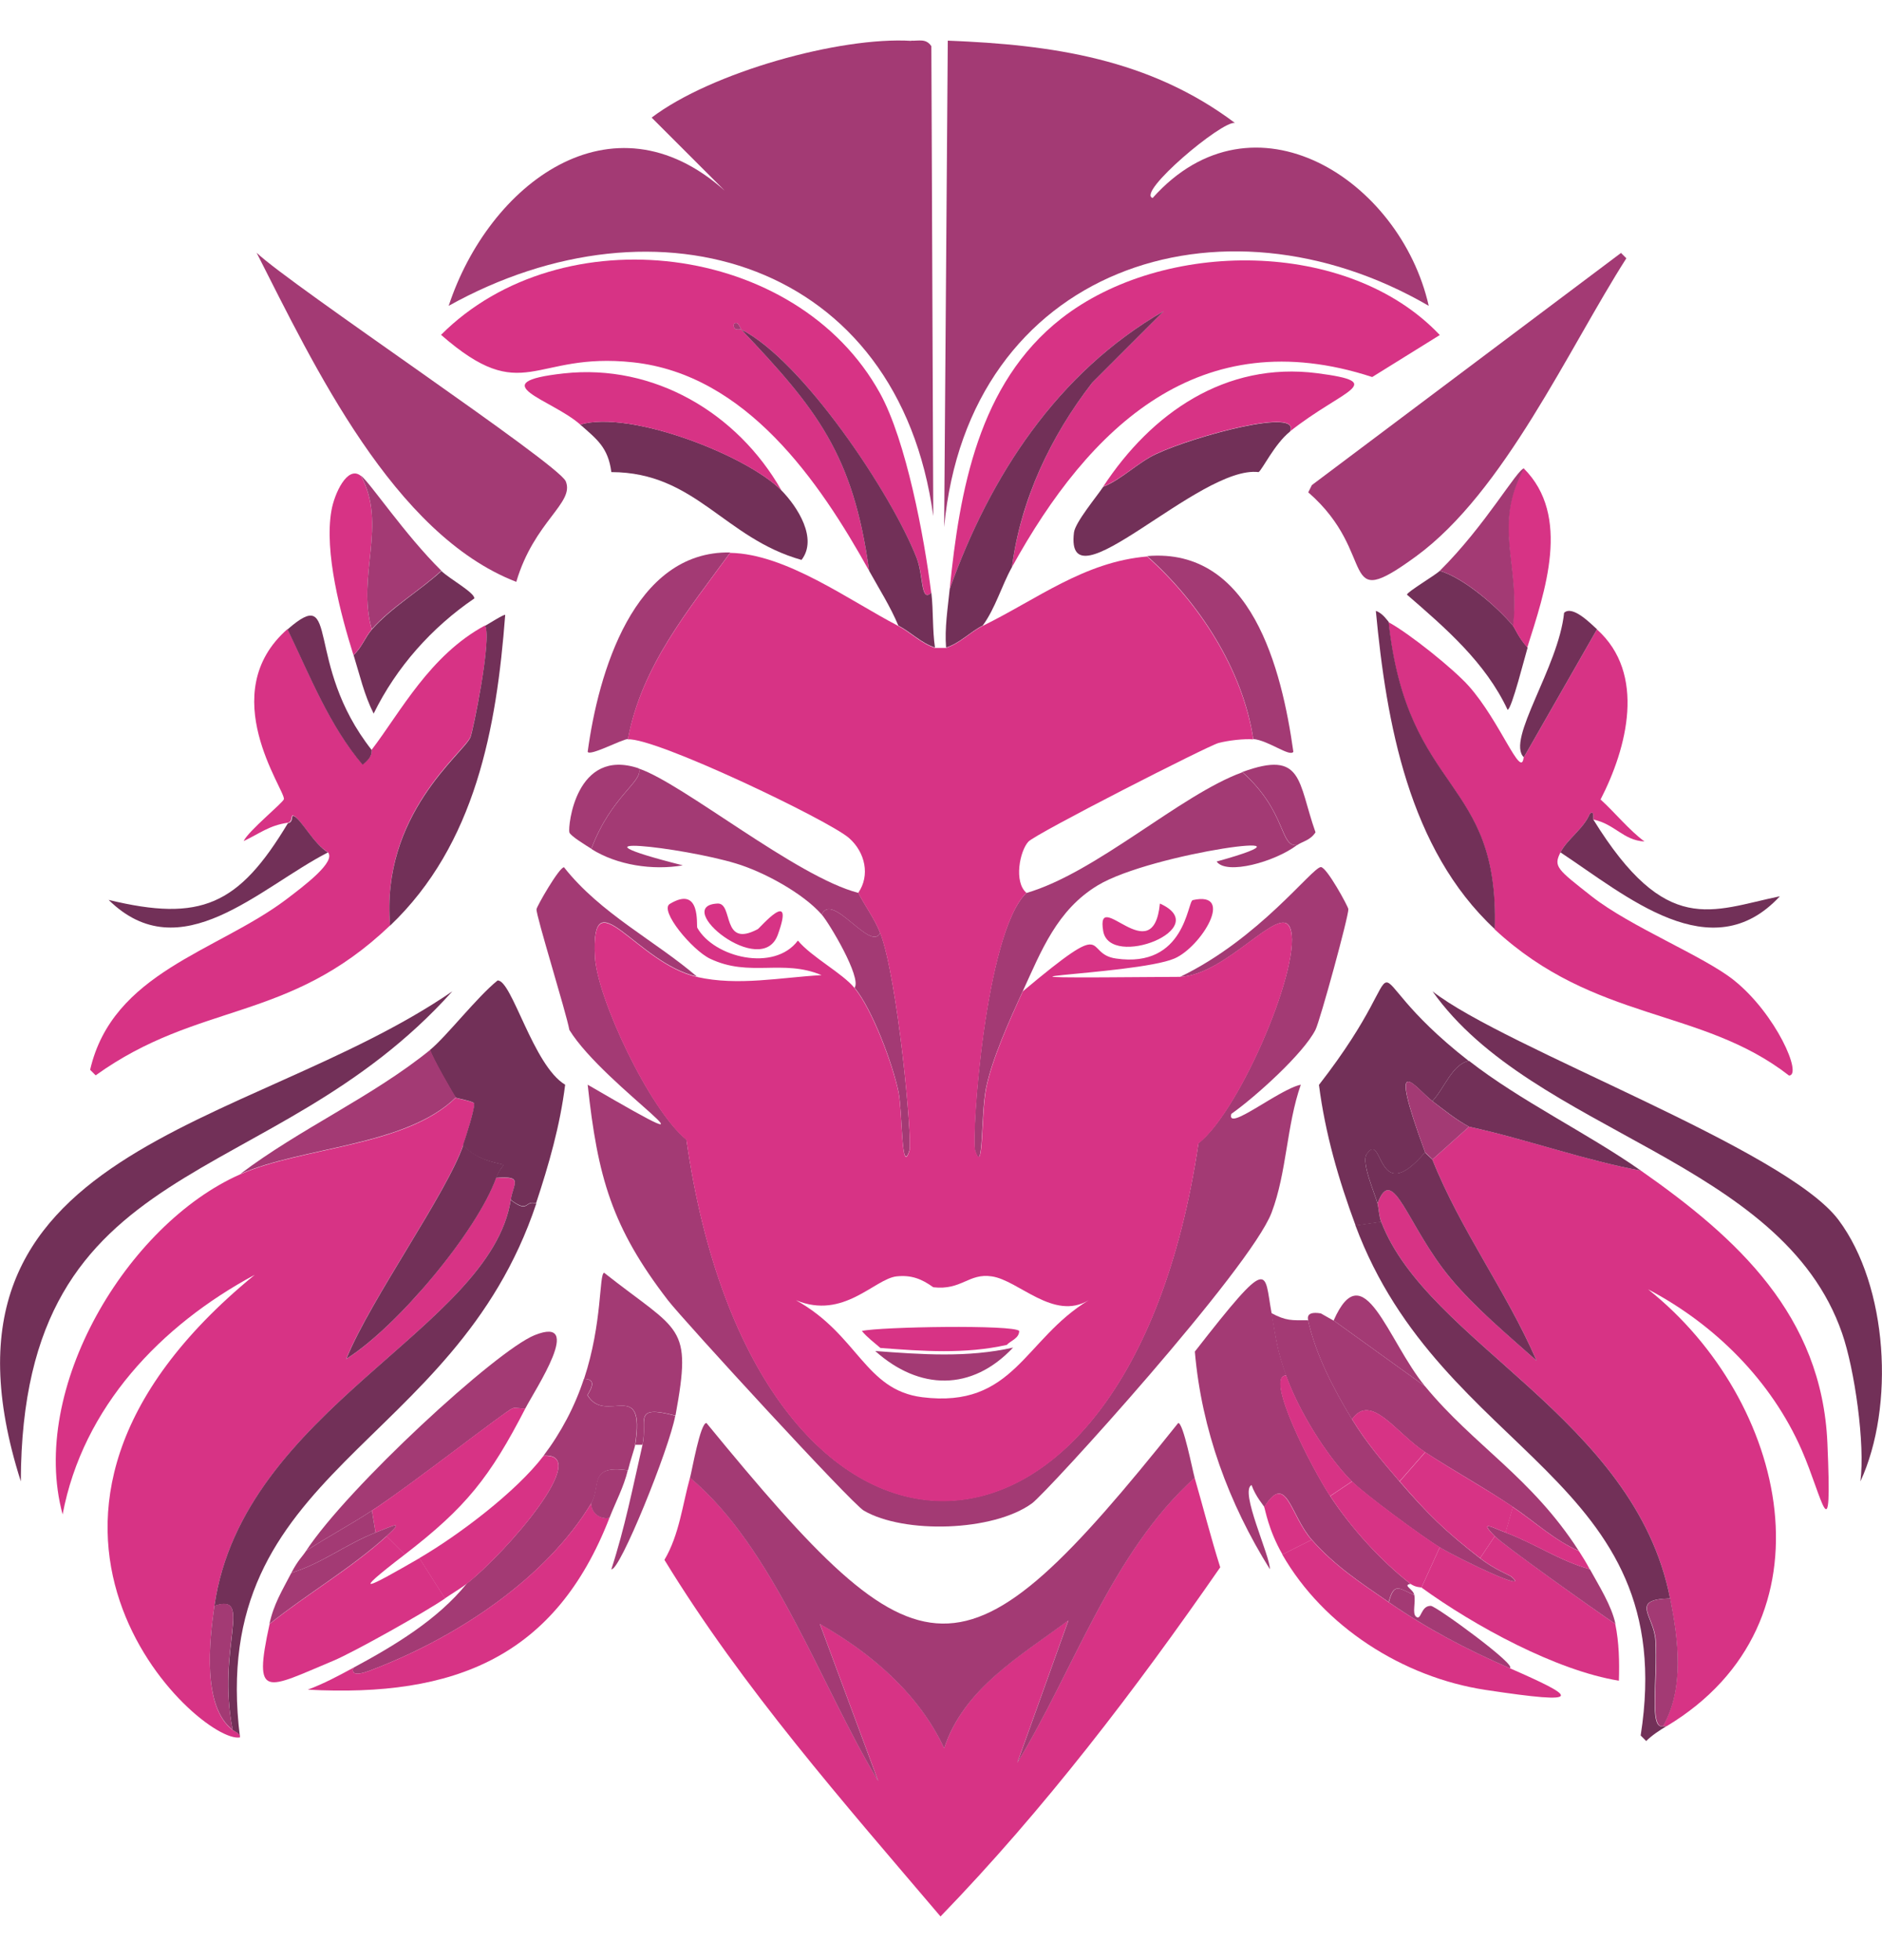 <?xml version="1.0" encoding="UTF-8"?>
<svg xmlns="http://www.w3.org/2000/svg" version="1.1" viewBox="0 0 985.7 1026.9">
  <defs>
    <style>
      .cls-1 {
        fill: #8f9195;
      }

      .cls-2 {
        fill: #d73385;
      }

      .cls-3 {
        fill: #723058;
      }

      .cls-4 {
        fill: #a33a74;
      }
    </style>
  </defs>
  <!-- Generator: Adobe Illustrator 28.7.1, SVG Export Plug-In . SVG Version: 1.2.0 Build 142)  -->
  <g>
    <g id="Calque_1">
      <g id="Calque_1-2" data-name="Calque_1">
        <path class="cls-2" d="M798.1,396.7l38.3-67c25.9,23.2,15.8,62.1,1.9,89.1,7.5,6.8,15,16.1,23,22-11.2-.6-15.4-9.1-26.8-11.5-.2,0,.7-5.5-1.9-2.9-3,7.5-11.8,13.2-15.3,20.1-3.8,7.5-1.7,8.8,16.3,23,20.3,16,59.1,31.5,74.7,44.1,21.9,17.6,35.9,49.7,28.7,49.8-46-35.8-101.6-27.8-154.2-76.6,2.6-80.2-45.7-69.8-55.6-160.9,10.9,5.9,34.1,24.5,42.1,33.5,16.5,18.6,27.4,49.1,28.7,37.4h0Z"/>
        <path class="cls-2" d="M204.3,484.8c-53.5,51.1-100,39.6-154.2,78.5l-2.9-2.9c11.8-51.1,66.3-61.9,102.5-89.1,9.9-7.5,26.5-20,22-24.9-7.7-4.5-14.3-17.9-18.2-19.2-1.3-.4,0,3.4-2.9,3.8-9.6,1.4-14.4,5.5-23,9.6,2.5-5.4,20.8-20.2,21.1-22,.7-4.8-36.6-55.4,1.9-89.1,11.7,24.3,21.7,50.2,39.3,70.9,5.9-4.4,4.5-7.3,4.8-7.7,15-19.6,30.4-49.5,59.4-65.1,3.7,6.6-6.4,55.4-7.7,58.4-3.7,8.5-47,40.4-42.1,98.6v.2Z"/>
        <path class="cls-3" d="M974.4,776c2.5-19.5-3-58.6-9.6-77.6-31.5-91.1-162-104.8-214.5-179.1,38.1,29.8,184.7,82.5,212.6,119.7,26,34.7,29.6,97.8,11.5,137h0Z"/>
        <path class="cls-3" d="M236.9,519.3c-95.6,106.7-225.5,82.3-226,256.7-56.2-176.4,118.7-183,226-256.7Z"/>
        <path class="cls-3" d="M834.5,429.3c38.2,61.8,61.9,47.6,97.7,40.2-35.8,38.7-80.4-.2-114.9-23,3.5-6.9,12.3-12.6,15.3-20.1,2.6-2.6,1.7,2.8,1.9,2.9Z"/>
        <path class="cls-3" d="M171.8,446.5c-36,18.5-77.3,61.9-114.9,24.9,48.3,11.7,68.1,2.8,93.9-40.2,3-.4,1.6-4.3,2.9-3.8,3.9,1.3,10.5,14.7,18.2,19.2h0Z"/>
        <path class="cls-3" d="M727.3,325.8c9.9,91.1,58.1,80.7,55.6,160.9-45.1-41.9-56.8-108.2-62.3-166.7,3.7,1.2,6.3,5.5,6.7,5.7h0Z"/>
        <path class="cls-3" d="M204.3,484.8c-4.9-58.3,38.5-90.1,42.1-98.6,1.3-3,11.3-51.8,7.7-58.4,1.6-.9,10-6.2,10.5-5.7-4.5,59.4-15.6,120.2-60.3,162.8h0Z"/>
        <path class="cls-3" d="M836.4,329.7l-38.3,67c-9.4-9.2,18.2-47.1,21.1-75.7,4.4-4.1,13.9,5.6,17.2,8.6h0Z"/>
        <path class="cls-3" d="M194.7,392.9c-.3.4,1.1,3.2-4.8,7.7-17.5-20.6-27.6-46.6-39.3-70.9,28-24.5,8.1,17.5,44.1,63.2h0Z"/>
        <g>
          <path class="cls-2" d="M242.6,599.8c-8.7,25.5-48.5,80.7-61.3,112.1,26.5-16.6,68.3-66.6,78.5-94.8,14.5-1.2,9.1,2.7,7.7,11.5-10.7,67.7-140.2,109.2-155.2,212.6-2.7,18.7-6.4,53,9.6,65.1,1.1.8,4,1.5,3.8,3.8-21.1,4-149.4-113.7,7.7-242.3-49.1,26.4-90,69.2-100.6,125.5-17.9-65.9,33.9-152,92.9-178.1,32.7-14.5,86.9-14.5,113-40.2.3.4,8.2,1.7,9.6,2.9.9,1.7-4.6,18.6-5.7,22h0Z"/>
          <path class="cls-2" d="M769.4,590.2c30,6.5,61.7,17.9,90,23,50.6,35.4,94.8,75.9,97.7,142.7,2.6,60.1-2.4,29-13.4,3.8-15.9-36.4-45.5-65.9-80.5-84.3,72.9,57.9,100.4,174.4,9.6,228.9h-1.9c11.4-19.9,8.1-45.5,3.8-67-18.5-94.5-127-133.8-151.3-197.3-1.2-3.1-1.3-7.3-1.9-9.6,8-21.7,15.5,11.8,38.3,39.3,12.8,15.4,30.1,29.7,45,43.1-15.9-36.6-39.7-68-54.6-105.4l19.2-17.2h0Z"/>
          <path class="cls-4" d="M496.4,21.3c54.9,2.1,105.8,9.6,150.4,43.1-6.8-1.3-51.8,36.7-43.1,39.3,52.8-59.1,129.7-9.5,144.6,56.5-108.9-63.3-241.2-19.8-253.8,115.9l1.9-254.8h0Z"/>
          <path class="cls-4" d="M477.3,21.3c4,.2,7.7-1.3,10.5,2.9l1,246.1c-18.3-133.6-144.5-171-253.8-110.1,20.9-63.5,85.3-113.3,144.6-60.3l-38.3-38.3c31.2-23.7,98.6-42.5,136-40.2h0Z"/>
          <path class="cls-2" d="M625.7,774.1c4.5,15.6,8.5,31.4,13.4,46.9-44.5,64.2-92.1,126.7-146.5,182.9-50.9-59.9-103.7-119.8-144.6-186.8,7.8-13.2,9.4-28.7,13.4-43.1,44.1,36.9,68.6,109.3,98.6,159l-30.6-82.4c27,15.4,51.9,36.6,65.1,65.1,10.4-31.5,40.1-48.4,65.1-67l-26.8,74.7c29.9-49.3,49.5-110.1,92.9-149.4h0Z"/>
          <path class="cls-2" d="M487.8,310.5c-5.6,5.4-4-9-7.7-18.2-13.2-33.6-59.7-103.5-91.9-119.7-.2-.1-1.7-5.1-3.8-2.9-.7,4.2,3.5,2.5,3.8,2.9,39.6,41.5,58.7,65.5,67,126.4-26.1-47-64.4-102.8-123.6-109.2-52.8-5.7-57,23.7-100.6-14.4,62.9-63.1,186.2-48.7,229.9,30.6,13.7,24.8,23.2,75.5,26.8,104.4h.1Z"/>
          <path class="cls-2" d="M530,297.1c4.7-35.4,20.3-68.7,42.1-96.7l37.4-37.4c-55.6,32-90.9,86.2-112.1,145.6,5.2-51.6,15-107.7,58.4-141.7,53.4-41.8,150.3-42.2,198.3,8.6l-35.4,22c-90.3-29.5-148.1,25.9-188.7,99.6h0Z"/>
          <path class="cls-4" d="M625.7,774.1c-43.4,39.3-63,100.1-92.9,149.4l26.8-74.7c-25,18.6-54.8,35.6-65.1,67-13.3-28.6-38.2-49.8-65.1-65.1l30.6,82.4c-30-49.7-54.5-122.1-98.6-159,1.1-4.1,5.4-28.8,8.6-28.7,113.4,138.3,133.7,141.9,247.1,0,2.7,0,7.5,24.9,8.6,28.7h0Z"/>
          <path class="cls-4" d="M666,687.9c2.5,13.6,2.6,18.4,7.7,32.6-11.7,0,13.4,48.6,23,63.2,10.8,16.5,26.5,33.9,42.1,46-4.4.7,1.3,2.6,1.9,5.7-7.5-2.8-10.5-7.3-13.4,3.8-14.8-10.2-28.1-18.9-40.2-32.6-11.4-12.9-13.2-35.8-24.9-17.2-.3-.6-4.7-5.7-6.7-11.5-6.4,3.1,9.8,37.2,9.6,44.1-21.5-34.4-35.8-73.1-39.3-114,40.2-51.6,36.1-42.3,40.2-20.1h0Z"/>
          <path class="cls-3" d="M723.4,640c24.3,63.5,132.8,102.8,151.3,197.3-21.5.5-8.4,9.1-7.7,22,1.2,20.7-3.4,46.3,3.8,45h1.9c-3.5,2.1-7.5,4.7-10.5,7.7l-2.9-2.9c21.3-136.1-104.1-145.6-149.4-267.2l13.4-1.9h0Z"/>
          <path class="cls-3" d="M280.9,630.4c-43,129.3-173,138.3-155.2,279.7,0-2.3-2.7-3-3.8-3.8-8.6-43.1,11.1-72-9.6-65.1,14.9-103.4,144.5-144.9,155.2-212.6,9.8,7.5,7.2-.2,13.4,1.9h0Z"/>
          <path class="cls-3" d="M769.4,555.7c-8.9,1.8-12.7,14.2-19.2,21.1-8.5-6.5-24.6-29.6-3.8,26.8-25.7,30.2-21.8-11.9-30.6,1-3,4.4,4.4,21,5.7,25.9.6,2.3.7,6.4,1.9,9.6l-13.4,1.9c-8.9-24-15.9-48.1-19.2-73.7,57.1-73.4,10.7-65.5,78.5-12.5h0Z"/>
          <path class="cls-3" d="M280.9,630.4c-6.2-2.1-3.6,5.5-13.4-1.9,1.4-8.8,6.8-12.7-7.7-11.5,1.5-4.3,4-6.4,3.8-6.7-.7-1-13.5-1.5-21.1-10.5,1.2-3.5,6.7-20.3,5.7-22-1.4-1.2-9.3-2.5-9.6-2.9-.9-1.1-12.6-21.3-13.4-24.9,8.4-6.8,24.5-27.6,35.4-36.4,7.5-.4,18.6,44.6,35.4,54.6-2.7,21.6-8.5,41.7-15.3,62.3h.2Z"/>
          <path class="cls-4" d="M332.7,756.8c-.2,1.5-2.6,8.3-3.8,13.4-20.9-3.1-13.9,8.6-19.2,17.2-23.8,39.4-69.6,69.5-112.1,86.2-4.3,1.7-14.4,6.1-12.5,0,21.2-11.4,44.1-25.1,59.4-44.1,20.5-16.1,66.2-68.7,40.2-67,9.1-12,16.4-25.8,21.1-40.2,8.4,0,1.6,8.1,1.9,8.6,9.3,15.7,30.5-9.8,24.9,25.9h.1Z"/>
          <path class="cls-2" d="M846,850.7c2,9.7,2.2,19.8,1.9,29.7-32.8-5.3-75.7-28.7-103.4-48.8l9.6-21.1c11.1,6.6,48.4,24.5,37.4,15.3-.7-.6-8.9-3.8-16.3-9.6l7.7-11.5c4.7,4.7,51.3,38,63.2,46h-.1Z"/>
          <path class="cls-4" d="M698.5,691.7l47.9,34.5c25.6,31.1,55.7,47.6,80.5,86.2-12.6-5.4-23.2-15.4-34.5-23-14.9-10.1-31-18.9-46-28.7-15.4-10.1-28.3-31.4-38.3-17.2-9.8-16.2-18.7-33.2-23-51.7.4,0-2.3-5.3,6.7-3.8l6.7,3.8h0Z"/>
          <path class="cls-2" d="M212,814.3c-30.2,23.2-18.6,17.1,7.7,1.9l13.4,21.1c-10.1,7-47.7,28.1-58.4,32.6-35.4,14.8-42.3,21-33.5-19.2,19.6-15.7,42.8-29.1,61.3-46l9.6,9.6h0Z"/>
          <path class="cls-2" d="M319.2,795.1c-28.3,72.9-81.1,94.1-158,90,8.3-3.1,16.2-7.3,23.9-11.5-1.9,6.1,8.2,1.7,12.5,0,42.5-16.7,88.2-46.8,112.1-86.2,0,5.4,5,8.6,9.6,7.7h-.1Z"/>
          <path class="cls-3" d="M409.3,256.9c8.5,8.7,19.1,25.3,10.5,36.4-40.6-11.4-55.5-45.9-99.6-46-1.7-13-7.6-17.2-16.3-24.9,26.2-7.8,87.6,16.3,105.4,34.5Z"/>
          <path class="cls-4" d="M275.2,737.7c-2.3.3-5.4-.5-6.7,0-4.2,1.7-52,39.4-73.7,53.6-11.1,7.3-23.3,13.8-34.5,21.1,21.6-33,99.4-104.8,119.7-113,26.4-10.6.4,28.2-4.8,38.3h0Z"/>
          <path class="cls-3" d="M675.5,226.2c-7.8,6.2-14.5,20-16.3,21.1-31-3.8-101.8,72.9-96.7,31.6.7-5.4,12.1-19,15.3-23.9,9.8-3.9,18.2-12.8,27.8-17.2,19.8-9.3,76.9-24.8,69.9-11.5h0Z"/>
          <path class="cls-3" d="M530,297.1c-5.4,9.7-8.6,21.4-15.3,30.6-6.5,3.2-12,9.3-19.2,11.5-.8-10.3.9-20.5,1.9-30.6,21.1-59.3,56.5-113.6,112.1-145.6l-37.4,37.4c-21.8,28.1-37.5,61.3-42.1,96.7h0Z"/>
          <path class="cls-2" d="M687,806.6c12.1,13.7,25.4,22.4,40.2,32.6,20.7,14.2,40.2,24.4,63.2,34.5,34.9,15.3,41.5,19.7-12.5,11.5-43.2-6.6-84.7-33.2-106.3-70.9l15.3-7.7h0Z"/>
          <path class="cls-4" d="M685.1,691.7c4.3,18.5,13.2,35.5,23,51.7,7.3,12,15.8,22,24.9,32.6,14.8,17.2,24.2,26.3,42.1,40.2,7.4,5.8,15.6,9,16.3,9.6,11.1,9.2-26.3-8.7-37.4-15.3-8.7-5.2-39.7-28.1-46-34.5-13.6-13.8-28-37.3-34.5-55.6-5-14.1-5.1-19-7.7-32.6,7.9,4.2,10.6,3.8,19.2,3.8h.1Z"/>
          <path class="cls-4" d="M353.7,741.5c-22.8-5.9-14.4,2.6-17.2,15.3h-3.8c5.6-35.7-15.6-10.2-24.9-25.9-.3-.5,6.5-8.6-1.9-8.6,9.7-29.5,7.8-54.8,10.5-55.6,39.9,31.5,46.2,26.7,37.4,74.7h-.1Z"/>
          <path class="cls-2" d="M409.3,256.9c-17.8-18.1-79.1-42.3-105.4-34.5-14.8-13.2-52.2-22-8.6-26.8,47.2-5.2,91,20.8,114,61.3Z"/>
          <path class="cls-2" d="M675.5,226.2c7-13.3-50.1,2.2-69.9,11.5-9.6,4.5-18,13.3-27.8,17.2,25.2-38.4,64-65.6,112.1-59.4,37.8,4.9,13.3,8.5-14.4,30.6h0Z"/>
          <path class="cls-3" d="M487.8,310.5c1.1,9.3.5,19.4,1.9,28.7-7.2-2.3-12.7-8.1-19.2-11.5-4.1-9.9-10.1-19.3-15.3-28.7-8.3-60.9-27.5-84.9-67-126.4,32.2,16.2,78.8,86.1,91.9,119.7,3.6,9.2,2,23.6,7.7,18.2Z"/>
          <path class="cls-4" d="M225.4,549.9c.8,3.6,12.5,23.8,13.4,24.9-26.1,25.7-80.3,25.8-113,40.2,31.4-23.8,69-40.3,99.6-65.1h0Z"/>
          <path class="cls-2" d="M275.2,737.7c-18.6,36.1-31.1,51.9-63.2,76.6l-9.6-9.6c9.7-8.8,3.9-5.6-5.7-1.9l-1.9-11.5c21.7-14.3,69.5-52,73.7-53.6,1.3-.5,4.4.3,6.7,0Z"/>
          <path class="cls-3" d="M769.4,555.7c26.7,20.9,62.1,37.9,90,57.5-28.4-5.1-60.1-16.5-90-23-7-3.8-12.8-8.6-19.2-13.4,6.5-6.9,10.3-19.3,19.2-21.1Z"/>
          <path class="cls-3" d="M792.4,327.7c1,1.2,3.1,6.6,7.7,11.5-1.2,3.8-8.4,32.6-10.5,32.6-11.6-24.8-32.4-42.7-52.7-60.3,0-1.4,14.9-10.2,17.2-12.5,12.8,3.9,29.7,18.6,38.3,28.7h0Z"/>
          <path class="cls-2" d="M244.5,829.6c-2.4,1.9-8,5.3-11.5,7.7l-13.4-21.1c20.6-12,50.8-34.8,65.1-53.6,26-1.7-19.8,50.9-40.2,67h0Z"/>
          <path class="cls-3" d="M185.2,343.1c4.1-3.6,6.1-9.4,9.6-13.4,10.4-11.7,24.9-20.1,36.4-30.6,3.9,3.9,17.7,11.5,17.2,14.4-22.3,15.2-40.8,36-52.7,60.3-5-9.9-7.3-20.3-10.5-30.6h0Z"/>
          <path class="cls-2" d="M189,249.2c14,25.7-2.3,52.4,5.7,80.5-3.5,4-5.4,9.8-9.6,13.4-6.6-21-15.4-53.9-11.5-75.7,1.5-8.7,8.3-23.7,15.3-18.2h.1Z"/>
          <path class="cls-2" d="M800,339.2c-4.6-4.9-6.6-10.3-7.7-11.5,4-31.9-10.7-52.2,5.7-82.4,25.1,24.9,11.1,64.8,1.9,93.9h0Z"/>
          <path class="cls-4" d="M231.1,299c-11.5,10.6-26,18.9-36.4,30.6-8-28,8.3-54.7-5.7-80.5,4.9,3.8,22.9,30.8,42.1,49.8h0Z"/>
          <path class="cls-4" d="M792.4,327.7c-8.6-10.1-25.5-24.9-38.3-28.7,24-23.8,40.6-53.4,44.1-53.6-16.4,30.2-1.8,50.4-5.7,82.4h0Z"/>
          <path class="cls-2" d="M754.1,810.5l-9.6,21.1c-.2-.2-3.1,0-5.7-1.9-15.6-12.1-31.3-29.4-42.1-46l11.5-7.7c6.2,6.3,37.3,29.3,46,34.5h-.1Z"/>
          <path class="cls-4" d="M353.7,741.5c-3.2,17.5-29.3,82-33.5,80.5,7-21.4,11.3-43.2,16.3-65.1,2.9-12.8-5.5-21.3,17.2-15.3h0Z"/>
          <path class="cls-4" d="M788.6,802.8c15,5.6,28.6,15,44.1,19.2,4.7,8.6,11.4,19.1,13.4,28.7-11.9-8-58.5-41.2-63.2-46-8.7-8.8-1-4.4,5.7-1.9Z"/>
          <path class="cls-4" d="M202.4,804.7c-18.5,16.8-41.7,30.3-61.3,46,2.3-10.6,6.7-17.5,11.5-26.8,15.4-4.6,29.2-15.3,44.1-21.1,9.6-3.7,15.4-6.9,5.7,1.9h0Z"/>
          <path class="cls-4" d="M746.4,726.2l-47.9-34.5c15.8-35.7,28.2,10.6,47.9,34.5Z"/>
          <path class="cls-4" d="M740.7,835.4c.9,4.2-1.2,9.7,1,11.5,2.8,2.2,2.3-5.8,7.7-5.7,2.7,0,46.5,32,41.2,32.6-23.1-10.1-42.5-20.3-63.2-34.5,2.9-11.2,5.9-6.7,13.4-3.8h-.1Z"/>
          <path class="cls-4" d="M196.7,802.8c-14.8,5.7-28.7,16.5-44.1,21.1,3.6-6.9,5.5-8.1,7.7-11.5,11.2-7.3,23.4-13.8,34.5-21.1l1.9,11.5Z"/>
          <path class="cls-2" d="M687,806.6l-15.3,7.7c-7.5-13.1-9-23.7-9.6-24.9,11.7-18.6,13.5,4.4,24.9,17.2h0Z"/>
          <path class="cls-2" d="M826.9,812.4c2.2,3.5,3.8,5.9,5.7,9.6-15.4-4.2-29.1-13.6-44.1-19.2l3.8-13.4c11.3,7.6,21.9,17.5,34.5,23h0Z"/>
          <path class="cls-4" d="M328.8,770.2c-2.1,8.7-6.4,16.7-9.6,24.9-4.6,1-9.6-2.3-9.6-7.7,5.2-8.7-1.7-20.3,19.2-17.2Z"/>
          <path class="cls-3" d="M259.9,617c-10.2,28.3-52,78.2-78.5,94.8,12.8-31.4,52.6-86.6,61.3-112.1,7.6,9,20.4,9.6,21.1,10.5.2.3-2.3,2.4-3.8,6.7h-.1Z"/>
          <path class="cls-4" d="M121.9,906.2c-16-12.2-12.3-46.4-9.6-65.1,20.7-6.9.9,22,9.6,65.1Z"/>
          <path class="cls-3" d="M746.4,603.6c0,.3,3.7,3.6,3.8,3.8,14.9,37.3,38.7,68.8,54.6,105.4-15-13.4-32.2-27.7-45-43.1-22.8-27.4-30.3-61-38.3-39.3-1.3-4.9-8.7-21.5-5.7-25.9,8.8-12.9,4.9,29.3,30.6-1h0Z"/>
          <path class="cls-4" d="M874.8,837.3c4.2,21.5,7.6,47.1-3.8,67-7.2,1.3-2.6-24.3-3.8-45-.8-13-13.9-21.5,7.7-22h-.1Z"/>
          <path class="cls-4" d="M750.2,576.8c6.3,4.8,12.1,9.6,19.2,13.4l-19.2,17.2c0-.3-3.7-3.6-3.8-3.8-20.7-56.4-4.6-33.3,3.8-26.8h0Z"/>
          <path class="cls-4" d="M388.2,172.6c-.3-.4-4.5,1.3-3.8-2.9,2.1-2.2,3.6,2.8,3.8,2.9Z"/>
          <path class="cls-4" d="M134.4,132.4c18.2,17.3,157.9,110.4,161.9,119.7,4.8,11.4-16.5,20.9-25.9,52.7-64.3-24.9-105.9-113.2-136-172.4Z"/>
          <path class="cls-4" d="M848.9,132.4l2.9,2.9c-30.4,47.6-63.9,122.3-110.1,156.1-42,30.7-19.1-1-56.5-33.5l1.9-3.8,161.9-121.6h-.1Z"/>
          <path class="cls-2" d="M673.6,720.4c6.5,18.3,20.9,41.8,34.5,55.6l-11.5,7.7c-9.6-14.6-34.7-63.2-23-63.2h0Z"/>
          <path class="cls-2" d="M792.4,789.4l-3.8,13.4c-6.7-2.5-14.5-6.9-5.7,1.9l-7.7,11.5c-18-13.9-27.4-23-42.1-40.2l13.4-15.3c15,9.9,31.1,18.7,46,28.7h-.1Z"/>
          <path class="cls-2" d="M746.4,760.7l-13.4,15.3c-9.1-10.6-17.6-20.6-24.9-32.6,10-14.1,22.9,7.1,38.3,17.2h0Z"/>
          <g>
            <path class="cls-4" d="M365.2,511.6c-32.1-7.2-55.8-53.2-53.6-10.5,1.1,21.7,28.7,80.2,47.9,95.8,35.6,250,230.8,254,268.2,1.9,22.2-17.4,55.3-96.1,47.9-113-5.4-12.3-33.2,24.9-57.5,25.9,41.5-20,69.1-57.3,73.7-57.5,3.1,0,14.3,20.7,14.4,22,.3,3.3-14.8,58.4-17.2,63.2-6.3,12.5-31.5,35.2-44.1,44.1-2.7,9.8,25.1-13,36.4-15.3-7.5,21.4-7.3,45.9-15.3,67-11.1,29.3-117.5,146.5-125.5,152.3-20.3,14.8-67,16.1-88.1,3.8-6.5-3.8-94.3-99.5-102.5-110.1-29.5-38.3-36.9-64.7-42.1-113,82.6,48.1,8.9,1.4-9.6-28.7-1.6-9-17.5-59.9-17.2-63.2,0-1.3,11.9-22.1,14.4-22,19.1,24.3,48,38.6,69.9,57.5v-.2Z"/>
            <path class="cls-4" d="M650.6,404.4c23.5,21,19.5,39.4,28.7,38.3-11.7,8.8-36.9,15.8-42.1,8.6,63.5-17.6-34.1-4.6-62.3,12.5-21.3,12.9-29.5,34.2-39.3,55.6-6.7,14.6-16.1,35.3-19.2,50.8-2.7,13.8-1.3,46.3-5.7,32.6-2.1-6.6,5.1-113.9,26.8-135,36.8-10.7,80.5-51.3,113-63.2v-.2Z"/>
            <path class="cls-4" d="M449.5,467.6c3.6,7.1,8.6,13.6,11.5,21.1-5.1,10.2-25.2-21.9-30.6-9.6-9.9-11.3-30.6-22.5-45-26.8-28-8.5-95.2-16.1-27.8,1-15.6,2.7-34.3,0-47.9-8.6,10.5-28,27.4-35.3,24.9-42.1,23.1,7.8,82.6,56.8,114.9,65.1h0Z"/>
            <path class="cls-4" d="M382.5,289.4c-22.1,30.4-46.4,59.3-53.6,97.7-3.5.3-20.1,9.2-21.1,6.7,5.5-40.9,24-105.4,74.7-104.4Z"/>
            <path class="cls-4" d="M656.4,387.1c-5.4-36.3-28.5-71.7-55.6-95.8,54.6-4.7,70.5,59.1,76.6,102.5-1.8,2.9-13.1-6-21.1-6.7h0Z"/>
            <path class="cls-4" d="M461,488.6c9.1,23.4,17,108.5,15.3,114-4.3,13.7-3.6-20.3-5.7-30.6-3-14.6-13.6-43.1-23-54.6,3.8-5.3-13.4-34-17.2-38.3,5.4-12.3,25.6,19.8,30.6,9.6h0Z"/>
            <path class="cls-4" d="M334.6,402.5c2.5,6.8-14.4,14.2-24.9,42.1-2.5-1.6-11-6.7-11.5-8.6-.8-3,3.3-44.7,36.4-33.5Z"/>
            <path class="cls-4" d="M679.4,442.7c-9.2,1.1-5.3-17.3-28.7-38.3,32-11.7,28.9,5,38.3,31.6-2.8,4.3-7,4.8-9.6,6.7h0Z"/>
            <path class="cls-2" d="M607.5,473.3c28.9,13-26.3,34.6-29.7,14.4-4-23.7,26.2,21.6,29.7-14.4Z"/>
            <path class="cls-2" d="M375.8,473.3c8.5-.4,1.8,23.7,21.1,13.4,1.1-.6,19.7-22.5,10.5,2.9-8.5,23.7-55.8-15.1-31.6-16.3Z"/>
            <g>
              <path class="cls-1" d="M535.7,618.9c-6.1,24.1-13.7,4.2-16.3,3.8-6-.9-23.7,17.5-1,15.3-8.8,4.7-21.8,5.7-23.9,17.2l-22-17.2c22,.7-11.2-31.6-9.6-1.9-.5-.3-1.8.9-5.7-1.9,3.6.2-3.3-5.9-5.7-15.3,18.9-4.2,30,2.1,50.8,1.9,2,0,14.5-8.7,33.5-1.9h0Z"/>
              <g>
                <path class="cls-2" d="M675.5,485.8c-5.4-12.3-33.2,24.9-57.5,25.9-137.3,1.1-23.8-.6-2.9-9.6,14-6,32.1-35.6,9.6-30.6-2.8.6-3.9,35.9-40.2,30.6-17.7-2.5-1.1-22.8-48.8,17.2-6.7,14.6-16.1,35.3-19.2,50.8-2.7,13.8-1.3,46.3-5.7,32.6-2.1-6.6,5.1-113.9,26.8-135-6.7-5.7-3.5-21.9,1-26.8,3.8-4.2,94.2-50.3,99.6-51.7,4.9-1.3,13.2-2.3,18.2-1.9-5.4-36.3-28.5-71.7-55.6-95.8-33,2.8-57.6,22.4-86.2,36.4-6.5,3.2-12,9.3-19.2,11.5h-5.7c-7.2-2.3-12.7-8.1-19.2-11.5-25.8-13.4-58.8-37.8-88.1-38.3-22.1,30.4-46.4,59.3-53.6,97.7,14.2-1.2,105.3,42.4,115.9,51.7,8.5,7.5,11.1,19.6,4.8,28.7,3.6,7.1,8.6,13.6,11.5,21.1,9.1,23.4,17,108.5,15.3,114-4.3,13.7-3.6-20.3-5.7-30.6-3-14.6-13.6-43.1-23-54.6-6.2-7.7-22.6-16.3-29.7-24.9-12.4,16.6-43.9,8.9-52.7-6.7-.6-1.1,2.1-22.5-14.4-12.5-5.6,3.4,11.7,24.2,21.1,28.7,20.8,9.9,37.9,0,58.4,8.6-21.4,1.2-43.7,5.8-65.1,1-32.1-7.2-55.8-53.2-53.6-10.5,1.1,21.7,28.7,80.2,47.9,95.8,35.6,250,230.8,254,268.2,1.9,22.2-17.4,55.3-96.1,47.9-113v-.2ZM483,731.9c-30.1-3.8-33.5-32.7-66.1-50.8,24.9,10.4,41.1-11.2,52.7-12.5,7.7-.8,13.1,1.3,19.2,5.7,14.9,1.7,18.5-7.5,30.6-5.7,14.1,2,32.4,23.5,50.8,12.5-33.9,20.5-39.1,56.8-87.2,50.8Z"/>
                <path class="cls-2" d="M527.3,704.5c-21.8,4.9-44,3.3-66.2,1.6-3.3-2.9-6.9-5.5-9.7-8.9,9.4-2.2,79.9-3.4,82.4,0,0,3.9-4.5,5.1-6.5,7.3h0Z"/>
                <path class="cls-4" d="M530.6,705.9c-21.6,23-49.1,22.5-72.2,1.8,24.2,1.8,48.4,3.6,72.2-1.8Z"/>
              </g>
            </g>
          </g>
        </g>
      </g>
    </g>
  </g>
</svg>